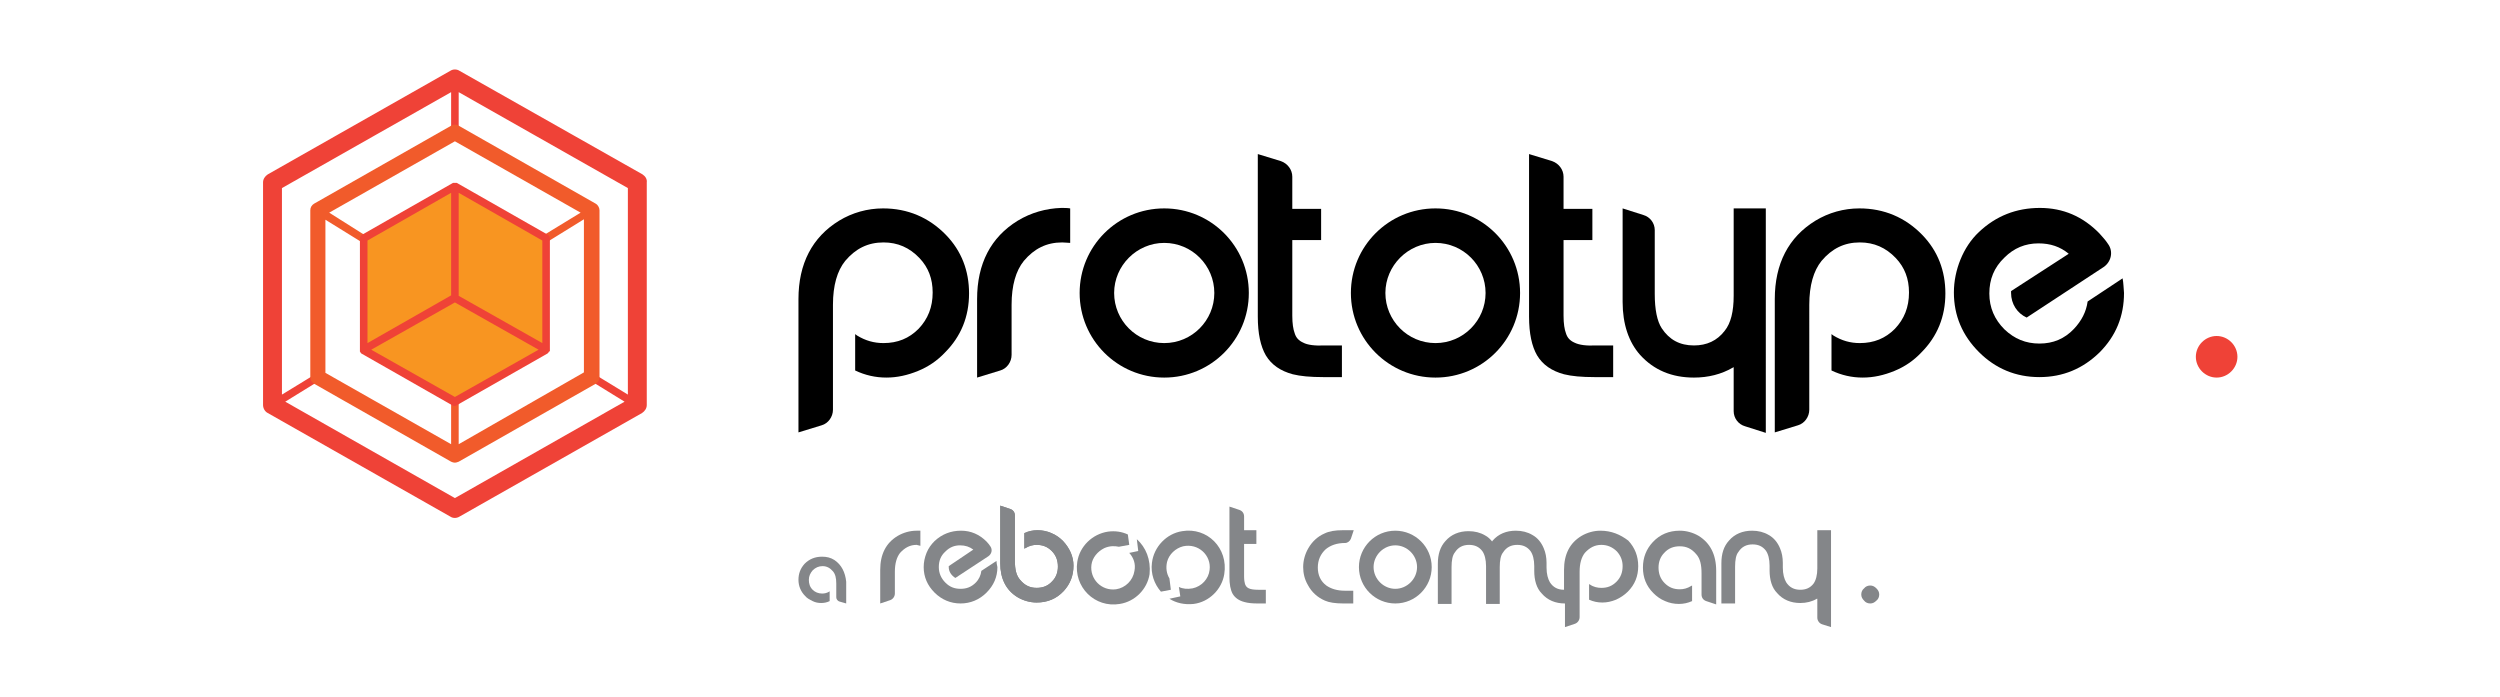<?xml version="1.0" encoding="utf-8"?>
<!-- Generator: Adobe Illustrator 24.1.0, SVG Export Plug-In . SVG Version: 6.00 Build 0)  -->
<svg width="262px" height="73px" version="1.1" id="Capa_1" xmlns="http://www.w3.org/2000/svg" xmlns:xlink="http://www.w3.org/1999/xlink" x="0px" y="0px"
	 viewBox="0 0 521.9 147.4" style="enable-background:new 0 0 521.9 147.4;" xml:space="preserve">
<style type="text/css">
	.st0{fill:#848689;}
	.st1{fill:#EF4237;}
	.st2{fill:#F15B2B;}
	.st3{fill:#F89521;}
</style>
<g>
	<g>
		<g>
			<g>
				<path class="st0" d="M207.3,118.7l-3.2,2.1c-0.1,0.9-0.5,1.8-1.2,2.5c-0.9,0.9-1.9,1.3-3.2,1.3c-1.3,0-2.3-0.4-3.2-1.3
					c-0.9-0.9-1.4-2-1.4-3.3c0-1.3,0.4-2.4,1.4-3.3c0.9-0.9,1.9-1.3,3.1-1.3c1.1,0,2,0.3,2.8,0.9l-5.2,3.5c0,0.1,0,0.1,0,0.2v0
					c0,1,0.6,1.8,1.4,2.3l7-4.6c0.7-0.5,0.9-1.4,0.4-2.1c-0.2-0.3-0.5-0.7-0.8-1c-1.5-1.5-3.3-2.3-5.4-2.3c-2.1,0-4,0.7-5.6,2.2
					c-0.7,0.7-1.3,1.5-1.7,2.5c-0.4,1-0.6,2-0.6,3c0,2.1,0.8,3.9,2.3,5.4c1.5,1.5,3.4,2.3,5.5,2.3c2.1,0,4-0.8,5.5-2.3
					c1.5-1.5,2.3-3.3,2.3-5.4C207.4,119.5,207.3,119.1,207.3,118.7z"/>
				<path class="st0" d="M221.4,114.5c-0.7-0.7-1.5-1.3-2.5-1.7c-0.9-0.4-1.9-0.6-2.9-0.6c-1,0-1.9,0.2-2.8,0.6v3.3
					c0.1,0,0.1-0.1,0.2-0.1c0.8-0.5,1.6-0.7,2.4-0.7c1.3,0,2.3,0.4,3.2,1.3c0.9,0.9,1.3,2,1.3,3.3c0,1.2-0.4,2.3-1.2,3.1
					c-0.9,1-2,1.4-3.3,1.4c-1.4,0-2.5-0.5-3.5-1.7c-0.8-0.9-1.1-2.2-1.1-4v-9.6c0-0.7-0.4-1.2-1-1.4l-2.1-0.7v12.2
					c0,3.2,1.2,5.7,3.7,7.2c1.2,0.7,2.6,1.1,4,1.1c2.3,0,4.2-0.8,5.7-2.4c1.4-1.5,2.1-3.3,2.1-5.4
					C223.6,117.8,222.8,116,221.4,114.5z"/>
				<path class="st0" d="M221.4,114.5c-0.7-0.7-1.5-1.3-2.5-1.7c-0.9-0.4-1.9-0.6-2.9-0.6c-1,0-1.9,0.2-2.8,0.6v3.3
					c0.1,0,0.1-0.1,0.2-0.1c0.8-0.5,1.6-0.7,2.4-0.7c1.3,0,2.3,0.4,3.2,1.3c0.9,0.9,1.3,2,1.3,3.3c0,1.2-0.4,2.3-1.2,3.1
					c-0.9,1-2,1.4-3.3,1.4c-1.4,0-2.5-0.5-3.5-1.7c-0.8-0.9-1.1-2.2-1.1-4v-9.6c0-0.7-0.4-1.2-1-1.4l-2.1-0.7v12.2
					c0,3.2,1.2,5.7,3.7,7.2c1.2,0.7,2.6,1.1,4,1.1c2.3,0,4.2-0.8,5.7-2.4c1.4-1.5,2.1-3.3,2.1-5.4
					C223.6,117.8,222.8,116,221.4,114.5z"/>
				<path class="st0" d="M262.3,115.1v-2.9h-2.6v-2.9c0-0.7-0.4-1.2-1-1.4l-2.1-0.7v14.9c0,1.5,0.2,2.7,0.7,3.6
					c0.5,0.8,1.3,1.4,2.5,1.7c0.7,0.2,1.6,0.3,2.8,0.3h1.7v-2.9h-1.6c-0.9,0-1.6-0.1-2-0.3c-0.4-0.2-0.6-0.4-0.8-0.9
					c-0.1-0.3-0.2-0.9-0.2-1.6v-6.9H262.3z"/>
				<g>
					<path class="st0" d="M191.2,115.5v-3.2c-0.3,0-0.5,0-0.8,0c-1.4,0-2.8,0.4-4,1.1c-2.5,1.5-3.7,3.9-3.7,7.2v7.1l2.1-0.7
						c0.6-0.2,1-0.8,1-1.4v-4.6c0-1.8,0.4-3.1,1.1-4c1-1.1,2.1-1.7,3.5-1.7C190.7,115.4,190.9,115.4,191.2,115.5z"/>
				</g>
				<path class="st0" d="M237,114.1l0.3,2.5l-1.9,0.4c0.9,1,1.4,2.3,1.1,3.8c-0.3,2-1.9,3.6-3.9,3.9c-3.1,0.4-5.6-2.2-5.2-5.2
					c0.2-1.5,1.3-2.8,2.7-3.5c1.1-0.5,2.2-0.5,3.1-0.3l2.2-0.4l-0.3-2.2c-1.3-0.6-2.7-0.8-4.2-0.6c-3.3,0.5-6,3.1-6.5,6.4
					c-0.8,5.3,3.7,9.8,9,8.9c3.2-0.5,5.8-3.1,6.3-6.3C240,118.4,238.9,115.8,237,114.1z"/>
				<path class="st0" d="M246.6,112.4c-3.3,0.5-6,3.3-6.4,6.7c-0.3,2.3,0.5,4.5,1.9,6.1l2.1-0.4l-0.3-2.4c-0.6-1-0.8-2.2-0.5-3.5
					c0.4-1.6,1.8-2.9,3.4-3.3c3.2-0.7,6,1.9,5.6,5c-0.2,1.9-1.7,3.5-3.6,3.9c-1.1,0.2-2.1,0.1-2.9-0.3l0.3,2l-2.3,0.5
					c1.4,0.9,3.2,1.3,5.1,1.1c3.3-0.4,6-3.1,6.5-6.3C256.4,116,251.9,111.5,246.6,112.4z"/>
			</g>
			<path class="st0" d="M173,118.5c-0.8-0.5-1.6-0.7-2.6-0.7c-1.5,0-2.7,0.5-3.7,1.5c-0.9,1-1.3,2.1-1.3,3.4c0,1.3,0.5,2.5,1.4,3.4
				c0.4,0.5,1,0.8,1.6,1.1c0.6,0.3,1.2,0.4,1.8,0.4c0.6,0,1.2-0.1,1.8-0.4v-2.1c0,0-0.1,0.1-0.1,0.1c-0.5,0.3-1,0.4-1.5,0.4
				c-0.8,0-1.5-0.3-2-0.8c-0.6-0.6-0.8-1.3-0.8-2.1c0-0.8,0.3-1.4,0.8-2c0.6-0.6,1.3-0.9,2.1-0.9c0.9,0,1.6,0.4,2.2,1.1
				c0.5,0.6,0.7,1.4,0.7,2.6v2.9c0,0.4,0.3,0.8,0.7,0.9l1.4,0.4v-4.6C175.3,121.1,174.5,119.5,173,118.5z"/>
			<g>
				<g>
					<path class="st0" d="M392.2,123.9c0.5,0,0.9,0.2,1.3,0.6c0.4,0.4,0.6,0.8,0.6,1.3c0,0.5-0.2,1-0.6,1.3
						c-0.4,0.4-0.8,0.6-1.3,0.6c-0.5,0-1-0.2-1.3-0.6c-0.4-0.4-0.6-0.8-0.6-1.3c0-0.5,0.2-1,0.6-1.3
						C391.2,124.1,391.7,123.9,392.2,123.9z"/>
				</g>
				<g>
					<path class="st0" d="M355.9,113.4c-1.2-0.7-2.6-1.1-4-1.1c-2.3,0-4.2,0.8-5.7,2.4c-1.4,1.5-2.1,3.3-2.1,5.4
						c0,2.1,0.7,3.9,2.2,5.4c0.7,0.7,1.5,1.3,2.5,1.7c0.9,0.4,1.9,0.6,2.9,0.6c1,0,1.9-0.2,2.8-0.6v-3.3c-0.1,0-0.1,0.1-0.2,0.1
						c-0.8,0.5-1.6,0.7-2.4,0.7c-1.3,0-2.3-0.4-3.2-1.3c-0.9-0.9-1.3-2-1.3-3.3c0-1.2,0.4-2.3,1.2-3.1c0.9-1,2-1.4,3.3-1.4
						c1.4,0,2.5,0.5,3.5,1.7c0.8,0.9,1.1,2.2,1.1,4v4.5c0,0.7,0.4,1.2,1,1.4l2.1,0.7v-7.1C359.6,117.3,358.3,114.9,355.9,113.4z"/>
					<path class="st0" d="M335.1,112.3c-1.4,0-2.8,0.4-4,1.1c-2.5,1.5-3.7,3.9-3.7,7.2v4.2c-1.3,0-2.3-0.5-3-1.6
						c-0.4-0.7-0.7-1.7-0.7-3.1v-0.7c0-0.1,0-0.2,0-0.3l0,0c0-1.1-0.2-2.2-0.6-3.1c-0.5-1.2-1.3-2.2-2.4-2.8c-1-0.6-2.2-0.9-3.5-0.9
						c-2,0-3.7,0.7-4.9,2.1c-0.1,0.1-0.1,0.1-0.1,0.2c-0.4-0.5-0.9-1-1.5-1.3c-1-0.6-2.2-0.9-3.5-0.9c-2,0-3.7,0.7-4.9,2.1
						c-1.1,1.2-1.6,2.8-1.6,4.8v8.5h2.9v-7.8c0-1.4,0.2-2.5,0.7-3.1c0.7-1.1,1.7-1.6,3-1.6c1.2,0,2.1,0.4,2.8,1.3
						c0.5,0.7,0.8,1.8,0.8,3.2v8h2.9v-7.8c0-1.4,0.2-2.5,0.7-3.1c0.7-1.1,1.7-1.6,3-1.6c1.2,0,2.1,0.4,2.8,1.3
						c0.5,0.7,0.8,1.8,0.8,3.2v0.9v0.1c0,2,0.5,3.7,1.6,4.8c1.2,1.4,2.9,2.1,4.9,2.1v5l2.1-0.7c0.6-0.2,1-0.8,1-1.4v-9.6
						c0-1.8,0.4-3.1,1.1-4c1-1.1,2.1-1.7,3.5-1.7c1.3,0,2.4,0.5,3.3,1.4c0.8,0.9,1.2,1.9,1.2,3.1c0,1.3-0.4,2.4-1.3,3.3
						c-0.9,0.9-1.9,1.3-3.2,1.3c-0.8,0-1.7-0.2-2.4-0.7c-0.1,0-0.1-0.1-0.2-0.1v3.3c0.9,0.4,1.8,0.6,2.8,0.6c1,0,1.9-0.2,2.9-0.6
						c0.9-0.4,1.8-1,2.5-1.7c1.5-1.5,2.2-3.3,2.2-5.4c0-2.1-0.7-3.9-2.1-5.4C339.3,113.1,337.4,112.3,335.1,112.3z"/>
					<path class="st0" d="M291.7,112.3c-4.3,0-7.7,3.5-7.7,7.7c0,4.3,3.5,7.7,7.7,7.7c4.3,0,7.7-3.5,7.7-7.7
						C299.4,115.7,295.9,112.3,291.7,112.3z M291.7,124.6c-2.5,0-4.6-2.1-4.6-4.6c0-2.5,2.1-4.6,4.6-4.6c2.5,0,4.6,2.1,4.6,4.6
						C296.3,122.5,294.2,124.6,291.7,124.6z"/>
					<path class="st0" d="M277,116.2c1-0.8,2.3-1.3,4.1-1.3c0.5,0,1-0.4,1.2-0.9l0.6-1.8h-2.4c-1.5,0-2.8,0.2-3.8,0.7
						c-1.4,0.6-2.6,1.7-3.4,3.1c-0.7,1.2-1.1,2.6-1.1,4c0,1.3,0.3,2.6,1,3.8c0.8,1.5,2,2.6,3.6,3.3c0.9,0.4,2.2,0.6,3.9,0.6h2.1V125
						H281c-1.6,0-2.9-0.4-3.9-1.1c-1.2-0.9-1.8-2.2-1.8-3.8C275.3,118.5,275.9,117.2,277,116.2z"/>
					<path class="st0" d="M381,112.3L381,112.3v8c0,1.4-0.3,2.5-0.8,3.2c-0.7,0.9-1.6,1.3-2.8,1.3c-1.3,0-2.3-0.5-3-1.6
						c-0.4-0.7-0.7-1.7-0.7-3.1v-0.7c0-0.1,0-0.2,0-0.3l0,0c0-1.1-0.2-2.2-0.6-3.1c-0.5-1.2-1.3-2.2-2.4-2.8c-1-0.6-2.2-0.9-3.5-0.9
						c-2,0-3.7,0.7-4.9,2.1c-1.1,1.2-1.6,2.8-1.6,4.8v8.5h2.9v-7.8c0-1.4,0.2-2.5,0.7-3.1c0.7-1.1,1.7-1.6,3-1.6
						c1.2,0,2.1,0.4,2.8,1.3c0.5,0.7,0.8,1.8,0.8,3.2v0.9v0.1c0,2,0.5,3.7,1.6,4.8c1.2,1.4,2.9,2.1,4.9,2.1c1.3,0,2.5-0.3,3.5-0.9
						c0,0,0,0,0.1,0v4c0,0.6,0.4,1.2,1,1.4l1.9,0.6v-11.9v-8.6v0H381z"/>
				</g>
			</g>
		</g>
	</g>
	<g>
		<path class="st1" d="M132.4,36.9L93.7,15c-0.6-0.4-1.4-0.4-2,0L53.1,36.9c-0.6,0.4-1,1-1,1.7v47.1c0,0.7,0.4,1.4,1,1.7l38.6,21.9
			c0.3,0.2,0.6,0.3,1,0.3c0.3,0,0.7-0.1,1-0.3l38.6-21.9c0.6-0.4,1-1,1-1.7V38.6C133.4,37.9,133,37.3,132.4,36.9z M92.7,105.4
			L56.8,85l7.3-4.5c0.4-0.2,0.5-0.7,0.3-1.1s-0.7-0.5-1.1-0.3l-7.2,4.4V39.8l35.8-20.3v8.6c0,0.4,0.4,0.8,0.8,0.8s0.8-0.4,0.8-0.8
			v-8.6l35.8,20.3v43.7l-7.2-4.4c-0.4-0.2-0.9-0.1-1.1,0.3c-0.2,0.4-0.1,0.9,0.3,1.1l7.3,4.5L92.7,105.4z"/>
		<path class="st2" d="M122.5,43.1l-29-16.5c-0.5-0.3-1.1-0.3-1.6,0l-29,16.5c-0.5,0.3-0.8,0.8-0.8,1.4v35.3c0,0.6,0.3,1.1,0.8,1.4
			l29,16.5c0.2,0.1,0.5,0.2,0.8,0.2s0.5-0.1,0.8-0.2l29-16.5c0.5-0.3,0.8-0.8,0.8-1.4V44.5C123.3,44,123,43.4,122.5,43.1L122.5,43.1
			z M93.5,94v-9.1c0-0.4-0.4-0.8-0.8-0.8c-0.4,0-0.8,0.4-0.8,0.8V94L65.3,78.9V46.5l7.6,4.7c0.1,0.1,0.3,0.1,0.4,0.1
			c0.3,0,0.5-0.1,0.7-0.4c0.2-0.4,0.1-0.9-0.3-1.1L66.1,45l26.6-15.1L119.3,45l-7.7,4.7c-0.4,0.2-0.5,0.7-0.3,1.1
			c0.2,0.3,0.4,0.4,0.7,0.4c0.1,0,0.3,0,0.4-0.1l7.6-4.7v32.4L93.5,94z"/>
		<path class="st3" d="M73.4,50.4l19.3-11V63L73.4,74V50.4z"/>
		<path class="st3" d="M92.7,84.9L112,74L92.7,63L73.4,74L92.7,84.9z"/>
		<path class="st3" d="M112,50.4l-19.3-11V63L112,74L112,50.4z"/>
		<path class="st1" d="M112.8,74.3c0,0,0-0.1,0-0.1c0-0.1,0-0.1,0-0.2V50.4c0-0.3-0.2-0.6-0.4-0.7l-19.3-11c0,0-0.1,0-0.1,0
			c0,0,0,0-0.1,0c0,0-0.1,0-0.1,0c0,0-0.1,0-0.1,0c0,0-0.1,0-0.1,0c0,0-0.1,0-0.1,0c0,0,0,0-0.1,0c0,0-0.1,0-0.1,0L73,49.7
			c-0.2,0.1-0.4,0.4-0.4,0.7V74c0,0.1,0,0.1,0,0.2c0,0,0,0.1,0,0.1c0,0,0,0,0,0.1c0,0,0.1,0.1,0.1,0.1c0,0,0,0,0,0.1
			c0,0,0.1,0,0.1,0.1c0,0,0,0,0.1,0.1h0l19.3,11c0.1,0.1,0.3,0.1,0.4,0.1s0.3,0,0.4-0.1l19.3-11h0c0,0,0,0,0.1-0.1
			c0,0,0.1,0,0.1-0.1c0,0,0,0,0-0.1C112.6,74.4,112.7,74.4,112.8,74.3C112.7,74.3,112.8,74.3,112.8,74.3L112.8,74.3z M111.2,72.6
			l-6.9-3.9l-10.8-6.1V40.8l17.7,10.1L111.2,72.6L111.2,72.6z M91.9,40.8v21.7L74.2,72.6V50.9L91.9,40.8z M92.7,84L75,74l17.7-10
			l17.7,10L92.7,84z"/>
	</g>
	<g>
		<g>
			<g>
				<g>
					<g>
						<path class="st1" d="M465.5,71.1c-2.4,0-4.4,2-4.4,4.4c0,2.4,2,4.4,4.4,4.4c2.4,0,4.4-2,4.4-4.4
							C469.9,73.1,467.9,71.1,465.5,71.1z"/>
					</g>
					<g>
						<path d="M363.3,44.1v18.5c0,3.3-0.6,5.8-1.9,7.4c-1.6,2.1-3.8,3.1-6.5,3.1c-3,0-5.2-1.2-6.8-3.6c-1-1.5-1.5-4-1.5-7.3V48.7
							c0-1.5-1-2.8-2.4-3.2l-4.4-1.4v19.8c0,4.7,1.3,8.5,3.7,11.2c2.9,3.2,6.7,4.8,11.4,4.8c3,0,5.8-0.7,8.2-2.1
							c0.1,0,0.1-0.1,0.2-0.1v9.3c0,1.5,1,2.8,2.4,3.2l4.4,1.4V64V44.1v0L363.3,44.1L363.3,44.1z"/>
						<path d="M445.6,58.9l-7.4,4.9c-0.3,2.2-1.3,4.1-2.9,5.8c-2,2.1-4.4,3.1-7.3,3.1c-2.9,0-5.3-1-7.4-3c-2.1-2.1-3.2-4.6-3.2-7.6
							c0-3,1-5.5,3.2-7.6c2-2,4.4-3,7.2-3c2.5,0,4.6,0.7,6.4,2.2L422,61.6c0,0.1,0,0.3,0,0.4l0,0c0,2.3,1.3,4.3,3.3,5.2l16.3-10.7
							c1.6-1.1,2.1-3.3,0.9-4.9c-0.5-0.8-1.2-1.5-1.8-2.2c-3.5-3.6-7.7-5.4-12.6-5.4c-5,0-9.3,1.7-12.9,5.1c-1.7,1.6-3,3.6-3.9,5.8
							c-0.9,2.2-1.4,4.6-1.4,7c0,4.9,1.8,9.1,5.3,12.6c3.5,3.5,7.8,5.3,12.8,5.3c5,0,9.2-1.8,12.7-5.2c3.5-3.5,5.2-7.7,5.2-12.6
							C445.8,61,445.8,59.9,445.6,58.9z"/>
						<path d="M242.8,44.1c-9.9,0-17.9,8-17.9,17.9s8,17.9,17.9,17.9c9.9,0,17.9-8,17.9-17.9S252.7,44.1,242.8,44.1z M242.8,72.6
							c-5.9,0-10.6-4.8-10.6-10.6s4.8-10.6,10.6-10.6c5.9,0,10.6,4.8,10.6,10.6S248.7,72.6,242.8,72.6z"/>
						<path d="M300.2,44.1c-9.9,0-17.9,8-17.9,17.9s8,17.9,17.9,17.9c9.9,0,17.9-8,17.9-17.9S310.1,44.1,300.2,44.1z M300.2,72.6
							c-5.9,0-10.6-4.8-10.6-10.6s4.8-10.6,10.6-10.6c5.9,0,10.6,4.8,10.6,10.6S306.1,72.6,300.2,72.6z"/>
						<path d="M272.2,72.5c-0.9-0.4-1.5-1-1.8-2c-0.3-0.8-0.5-2-0.5-3.7v-16h6.1v-6.6h-6.1v-6.8c0-1.5-1-2.8-2.4-3.3l-4.9-1.5V67
							c0,3.6,0.6,6.3,1.7,8.2c1.2,2,3.1,3.3,5.7,4c1.6,0.4,3.7,0.6,6.5,0.6h3.9v-6.7h-3.6C274.7,73.2,273.1,73,272.2,72.5z"/>
						<path d="M329.6,72.5c-0.9-0.4-1.5-1-1.8-2c-0.3-0.8-0.5-2-0.5-3.7v-16h6.1v-6.6h-6.1v-6.8c0-1.5-1-2.8-2.4-3.3l-4.9-1.5V67
							c0,3.6,0.6,6.3,1.7,8.2c1.2,2,3.1,3.3,5.7,4c1.6,0.4,3.7,0.6,6.5,0.6h3.9v-6.7h-3.6C332.1,73.2,330.6,73,329.6,72.5z"/>
						<path d="M211.8,46.7c-5.7,3.5-8.6,9.1-8.6,16.6v16.6l4.9-1.5c1.4-0.4,2.4-1.8,2.4-3.3V64.5c0-4.1,0.9-7.2,2.6-9.3
							c2.2-2.6,4.8-3.9,8.1-3.9c0.6,0,1.2,0.1,1.7,0.1v-7.3c-0.6-0.1-1.2-0.1-1.9-0.1C217.8,44.1,214.6,45,211.8,46.7z"/>
						<path d="M183.3,44.1c-3.3,0-6.5,0.9-9.3,2.6c-5.7,3.5-8.6,9.1-8.6,16.6v28.2l4.9-1.5c1.4-0.4,2.4-1.8,2.4-3.3V64.5
							c0-4.1,0.9-7.2,2.6-9.3c2.2-2.6,4.8-3.9,8.1-3.9c3,0,5.5,1.1,7.6,3.3c1.9,2,2.8,4.4,2.8,7.3c0,3.1-1,5.6-3,7.7
							c-2,2-4.4,3-7.4,3c-2,0-3.8-0.5-5.6-1.6c-0.1-0.1-0.3-0.2-0.4-0.3v7.7c2.1,1,4.3,1.5,6.6,1.5c2.3,0,4.5-0.5,6.7-1.4
							c2.2-0.9,4.1-2.2,5.7-3.9c3.4-3.4,5.1-7.6,5.1-12.5c0-4.8-1.6-9-4.9-12.4C193,46,188.5,44.1,183.3,44.1z"/>
						<path d="M389.9,44.1c-3.3,0-6.5,0.9-9.3,2.6c-5.7,3.5-8.6,9.1-8.6,16.6v28.2l4.9-1.5c1.4-0.4,2.4-1.8,2.4-3.3V64.5
							c0-4.1,0.9-7.2,2.6-9.3c2.2-2.6,4.8-3.9,8.1-3.9c3,0,5.5,1.1,7.6,3.3c1.9,2,2.8,4.4,2.8,7.3c0,3.1-1,5.6-3,7.7
							c-2,2-4.4,3-7.4,3c-2,0-3.8-0.5-5.6-1.6c-0.1-0.1-0.3-0.2-0.4-0.3v7.7c2.1,1,4.3,1.5,6.6,1.5c2.3,0,4.5-0.5,6.7-1.4
							c2.2-0.9,4.1-2.2,5.7-3.9c3.4-3.4,5.1-7.6,5.1-12.5c0-4.8-1.6-9-4.9-12.4C399.6,46,395.1,44.1,389.9,44.1z"/>
					</g>
				</g>
			</g>
		</g>
	</g>
</g>
</svg>
